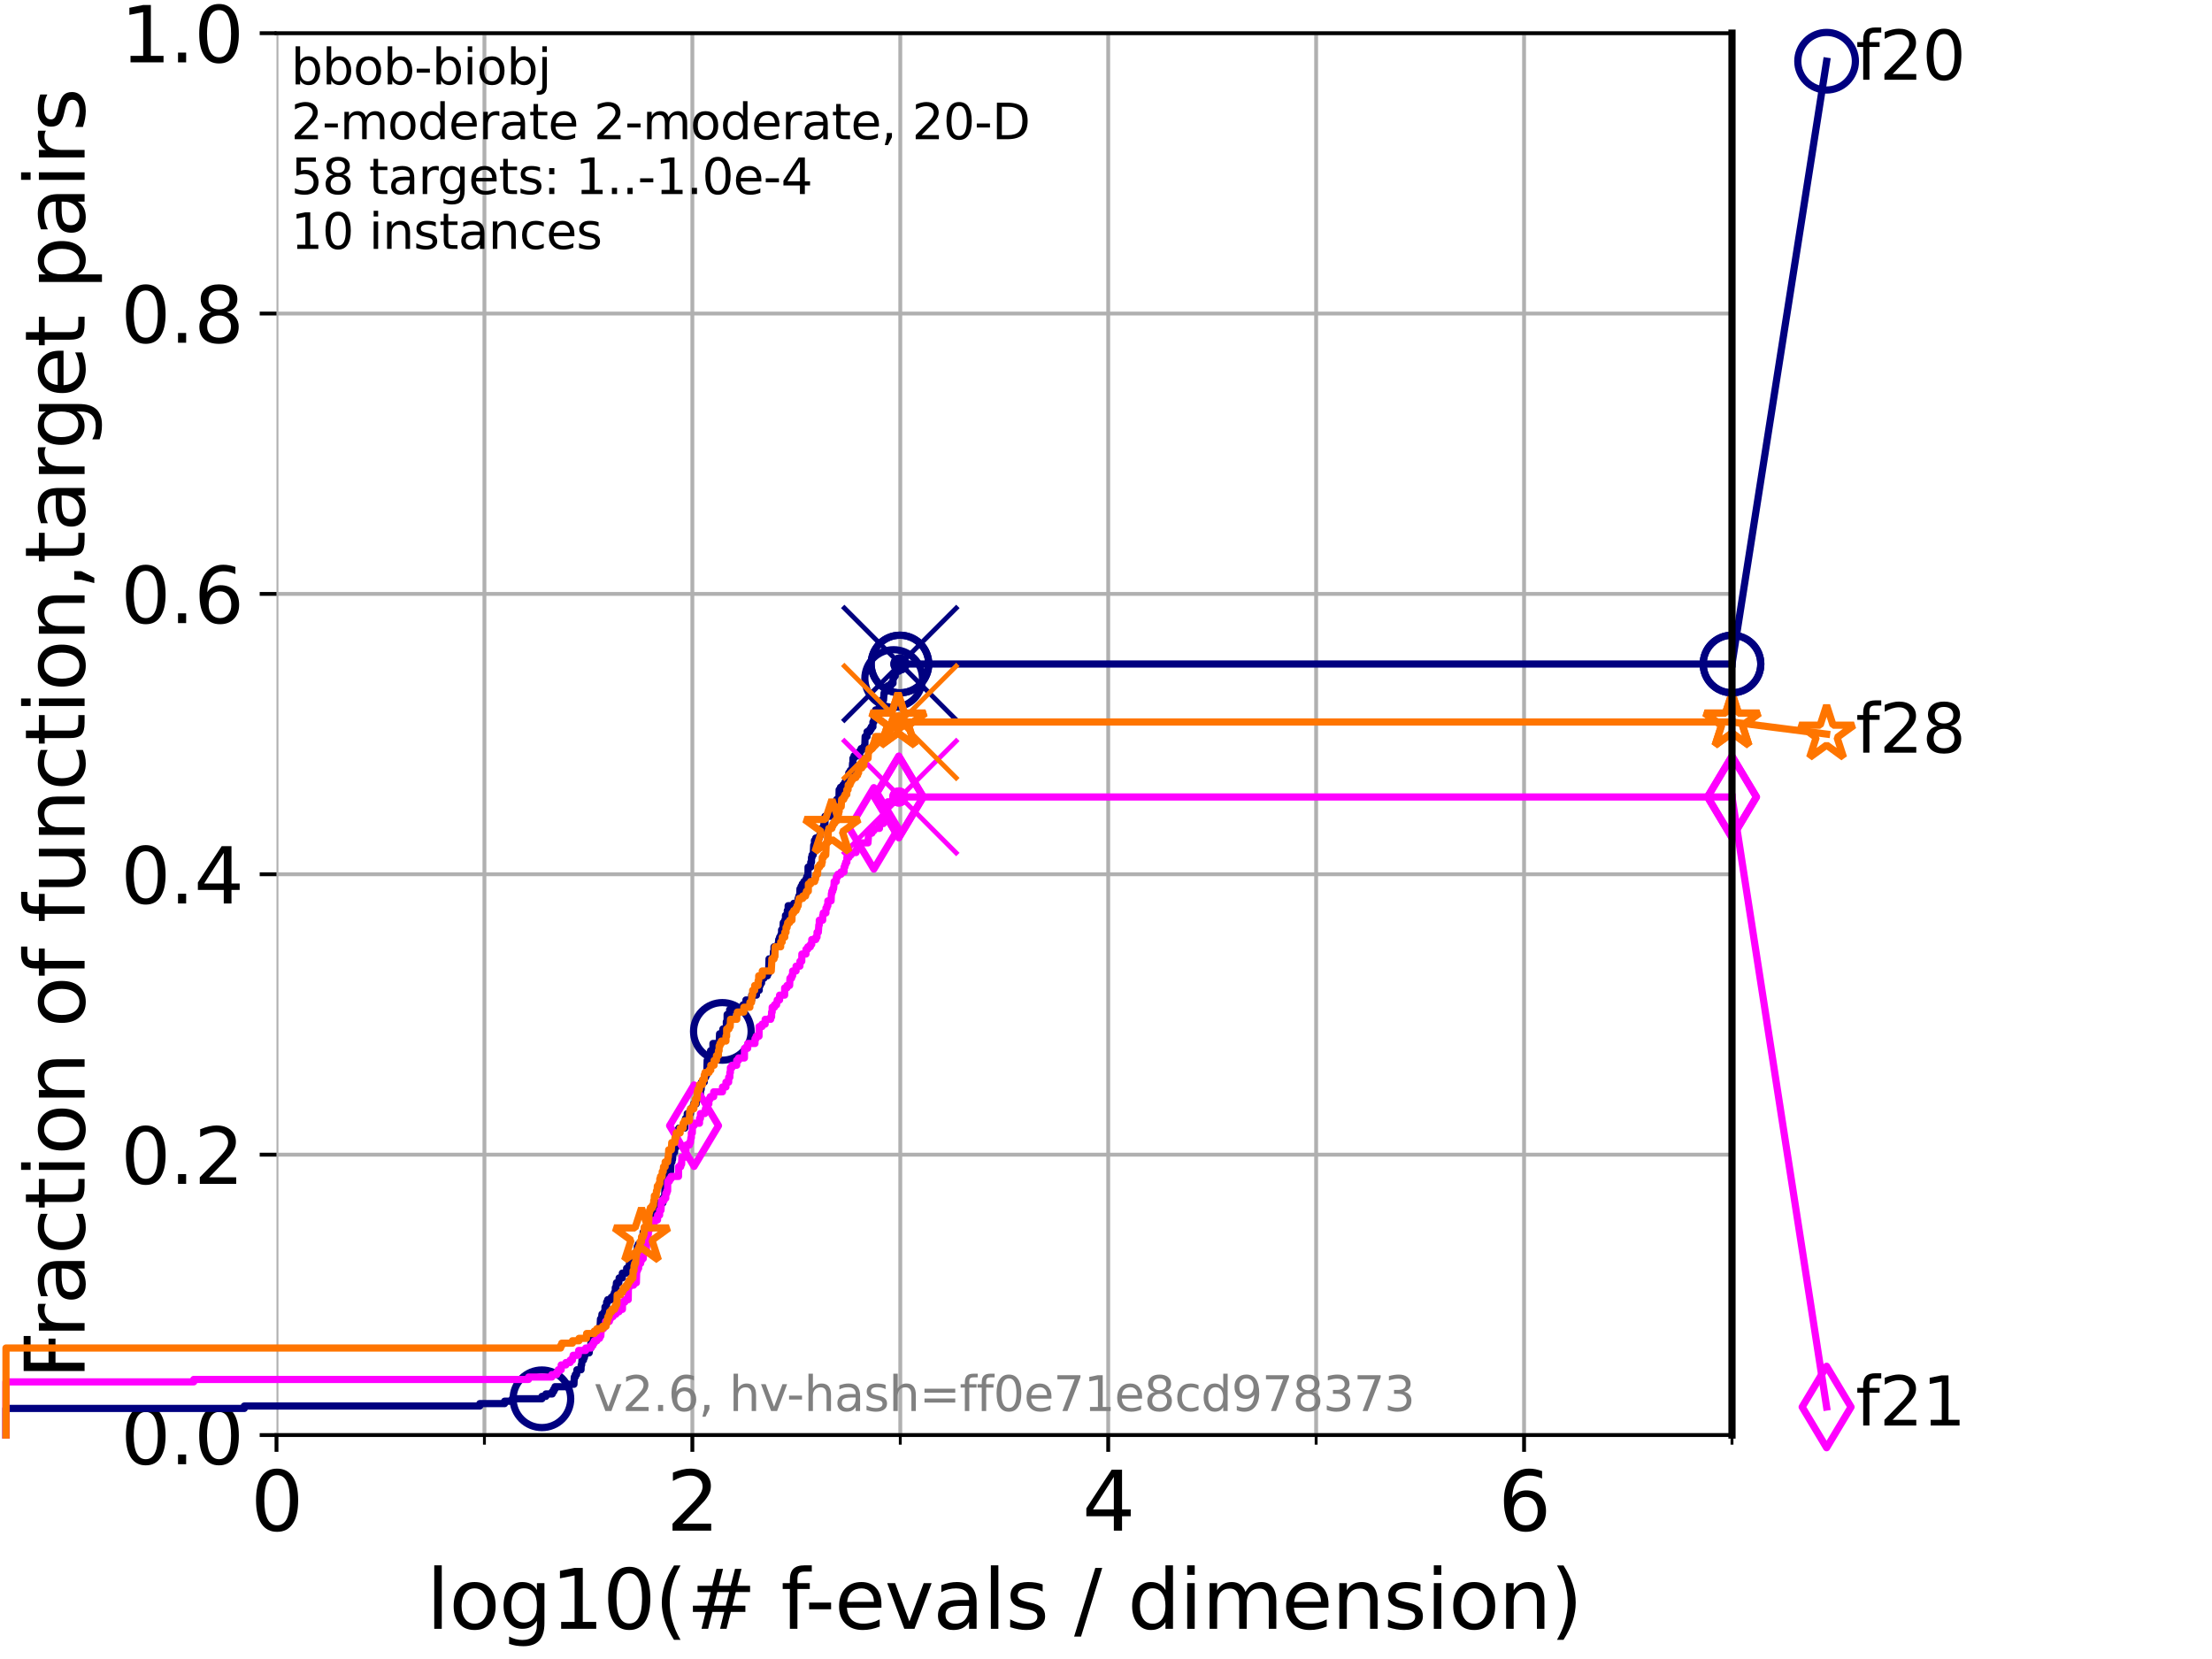 <?xml version="1.0" encoding="utf-8" standalone="no"?>
<!DOCTYPE svg PUBLIC "-//W3C//DTD SVG 1.1//EN"
  "http://www.w3.org/Graphics/SVG/1.1/DTD/svg11.dtd">
<svg xmlns:xlink="http://www.w3.org/1999/xlink" width="460.8pt" height="345.6pt" viewBox="0 0 460.8 345.6" xmlns="http://www.w3.org/2000/svg" version="1.1">
 <defs>
  <style type="text/css">*{stroke-linejoin: round; stroke-linecap: butt}</style>
 </defs>
 <g id="figure_1">
  <g id="patch_1">
   <path d="M 0 345.6 
L 460.8 345.6 
L 460.8 0 
L 0 0 
z
" style="fill: #ffffff"/>
  </g>
  <g id="axes_1">
   <g id="patch_2">
    <path d="M 57.6 298.944 
L 360.806 298.944 
L 360.806 6.912 
L 57.6 6.912 
z
" style="fill: #ffffff"/>
   </g>
   <g id="matplotlib.axis_1">
    <g id="xtick_1">
     <g id="line2d_1">
      <path d="M 57.6 298.944 
L 57.6 6.912 
" clip-path="url(#p97e28703db)" style="fill: none; stroke: #b0b0b0; stroke-width: 0.8; stroke-linecap: square"/>
     </g>
     <g id="line2d_2">
      <defs>
       <path id="m5432eda971" d="M 0 0 
L 0 3.5 
" style="stroke: #000000; stroke-width: 0.8"/>
      </defs>
      <g>
       <use xlink:href="#m5432eda971" x="57.6" y="298.944" style="stroke: #000000; stroke-width: 0.8"/>
      </g>
     </g>
     <g id="text_1">
      <!-- 0 -->
      <g transform="translate(52.192 318.861) scale(0.17 -0.17)">
       <defs>
        <path id="DejaVuSans-30" d="M 2034 4250 
Q 1547 4250 1301 3770 
Q 1056 3291 1056 2328 
Q 1056 1369 1301 889 
Q 1547 409 2034 409 
Q 2525 409 2770 889 
Q 3016 1369 3016 2328 
Q 3016 3291 2770 3770 
Q 2525 4250 2034 4250 
z
M 2034 4750 
Q 2819 4750 3233 4129 
Q 3647 3509 3647 2328 
Q 3647 1150 3233 529 
Q 2819 -91 2034 -91 
Q 1250 -91 836 529 
Q 422 1150 422 2328 
Q 422 3509 836 4129 
Q 1250 4750 2034 4750 
z
" transform="scale(0.016)"/>
       </defs>
       <use xlink:href="#DejaVuSans-30"/>
      </g>
     </g>
    </g>
    <g id="xtick_2">
     <g id="line2d_3">
      <path d="M 144.23 298.944 
L 144.23 6.912 
" clip-path="url(#p97e28703db)" style="fill: none; stroke: #b0b0b0; stroke-width: 0.8; stroke-linecap: square"/>
     </g>
     <g id="line2d_4">
      <g>
       <use xlink:href="#m5432eda971" x="144.23" y="298.944" style="stroke: #000000; stroke-width: 0.8"/>
      </g>
     </g>
     <g id="text_2">
      <!-- 2 -->
      <g transform="translate(138.822 318.861) scale(0.17 -0.17)">
       <defs>
        <path id="DejaVuSans-32" d="M 1228 531 
L 3431 531 
L 3431 0 
L 469 0 
L 469 531 
Q 828 903 1448 1529 
Q 2069 2156 2228 2338 
Q 2531 2678 2651 2914 
Q 2772 3150 2772 3378 
Q 2772 3750 2511 3984 
Q 2250 4219 1831 4219 
Q 1534 4219 1204 4116 
Q 875 4013 500 3803 
L 500 4441 
Q 881 4594 1212 4672 
Q 1544 4750 1819 4750 
Q 2544 4750 2975 4387 
Q 3406 4025 3406 3419 
Q 3406 3131 3298 2873 
Q 3191 2616 2906 2266 
Q 2828 2175 2409 1742 
Q 1991 1309 1228 531 
z
" transform="scale(0.016)"/>
       </defs>
       <use xlink:href="#DejaVuSans-32"/>
      </g>
     </g>
    </g>
    <g id="xtick_3">
     <g id="line2d_5">
      <path d="M 230.861 298.944 
L 230.861 6.912 
" clip-path="url(#p97e28703db)" style="fill: none; stroke: #b0b0b0; stroke-width: 0.8; stroke-linecap: square"/>
     </g>
     <g id="line2d_6">
      <g>
       <use xlink:href="#m5432eda971" x="230.861" y="298.944" style="stroke: #000000; stroke-width: 0.8"/>
      </g>
     </g>
     <g id="text_3">
      <!-- 4 -->
      <g transform="translate(225.453 318.861) scale(0.17 -0.17)">
       <defs>
        <path id="DejaVuSans-34" d="M 2419 4116 
L 825 1625 
L 2419 1625 
L 2419 4116 
z
M 2253 4666 
L 3047 4666 
L 3047 1625 
L 3713 1625 
L 3713 1100 
L 3047 1100 
L 3047 0 
L 2419 0 
L 2419 1100 
L 313 1100 
L 313 1709 
L 2253 4666 
z
" transform="scale(0.016)"/>
       </defs>
       <use xlink:href="#DejaVuSans-34"/>
      </g>
     </g>
    </g>
    <g id="xtick_4">
     <g id="line2d_7">
      <path d="M 317.491 298.944 
L 317.491 6.912 
" clip-path="url(#p97e28703db)" style="fill: none; stroke: #b0b0b0; stroke-width: 0.8; stroke-linecap: square"/>
     </g>
     <g id="line2d_8">
      <g>
       <use xlink:href="#m5432eda971" x="317.491" y="298.944" style="stroke: #000000; stroke-width: 0.8"/>
      </g>
     </g>
     <g id="text_4">
      <!-- 6 -->
      <g transform="translate(312.083 318.861) scale(0.17 -0.17)">
       <defs>
        <path id="DejaVuSans-36" d="M 2113 2584 
Q 1688 2584 1439 2293 
Q 1191 2003 1191 1497 
Q 1191 994 1439 701 
Q 1688 409 2113 409 
Q 2538 409 2786 701 
Q 3034 994 3034 1497 
Q 3034 2003 2786 2293 
Q 2538 2584 2113 2584 
z
M 3366 4563 
L 3366 3988 
Q 3128 4100 2886 4159 
Q 2644 4219 2406 4219 
Q 1781 4219 1451 3797 
Q 1122 3375 1075 2522 
Q 1259 2794 1537 2939 
Q 1816 3084 2150 3084 
Q 2853 3084 3261 2657 
Q 3669 2231 3669 1497 
Q 3669 778 3244 343 
Q 2819 -91 2113 -91 
Q 1303 -91 875 529 
Q 447 1150 447 2328 
Q 447 3434 972 4092 
Q 1497 4750 2381 4750 
Q 2619 4750 2861 4703 
Q 3103 4656 3366 4563 
z
" transform="scale(0.016)"/>
       </defs>
       <use xlink:href="#DejaVuSans-36"/>
      </g>
     </g>
    </g>
    <g id="xtick_5">
     <g id="line2d_9">
      <path d="M 100.915 298.944 
L 100.915 6.912 
" clip-path="url(#p97e28703db)" style="fill: none; stroke: #b0b0b0; stroke-width: 0.8; stroke-linecap: square"/>
     </g>
     <g id="line2d_10">
      <defs>
       <path id="m24a397bd7f" d="M 0 0 
L 0 2 
" style="stroke: #000000; stroke-width: 0.6"/>
      </defs>
      <g>
       <use xlink:href="#m24a397bd7f" x="100.915" y="298.944" style="stroke: #000000; stroke-width: 0.6"/>
      </g>
     </g>
    </g>
    <g id="xtick_6">
     <g id="line2d_11">
      <path d="M 187.546 298.944 
L 187.546 6.912 
" clip-path="url(#p97e28703db)" style="fill: none; stroke: #b0b0b0; stroke-width: 0.8; stroke-linecap: square"/>
     </g>
     <g id="line2d_12">
      <g>
       <use xlink:href="#m24a397bd7f" x="187.546" y="298.944" style="stroke: #000000; stroke-width: 0.6"/>
      </g>
     </g>
    </g>
    <g id="xtick_7">
     <g id="line2d_13">
      <path d="M 274.176 298.944 
L 274.176 6.912 
" clip-path="url(#p97e28703db)" style="fill: none; stroke: #b0b0b0; stroke-width: 0.8; stroke-linecap: square"/>
     </g>
     <g id="line2d_14">
      <g>
       <use xlink:href="#m24a397bd7f" x="274.176" y="298.944" style="stroke: #000000; stroke-width: 0.6"/>
      </g>
     </g>
    </g>
    <g id="xtick_8">
     <g id="line2d_15">
      <path d="M 360.806 298.944 
L 360.806 6.912 
" clip-path="url(#p97e28703db)" style="fill: none; stroke: #b0b0b0; stroke-width: 0.8; stroke-linecap: square"/>
     </g>
     <g id="line2d_16">
      <g>
       <use xlink:href="#m24a397bd7f" x="360.806" y="298.944" style="stroke: #000000; stroke-width: 0.6"/>
      </g>
     </g>
    </g>
    <g id="text_5">
     <!-- log10(# f-evals / dimension) -->
     <g transform="translate(88.823 339.314) scale(0.17 -0.17)">
      <defs>
       <path id="DejaVuSans-6c" d="M 603 4863 
L 1178 4863 
L 1178 0 
L 603 0 
L 603 4863 
z
" transform="scale(0.016)"/>
       <path id="DejaVuSans-6f" d="M 1959 3097 
Q 1497 3097 1228 2736 
Q 959 2375 959 1747 
Q 959 1119 1226 758 
Q 1494 397 1959 397 
Q 2419 397 2687 759 
Q 2956 1122 2956 1747 
Q 2956 2369 2687 2733 
Q 2419 3097 1959 3097 
z
M 1959 3584 
Q 2709 3584 3137 3096 
Q 3566 2609 3566 1747 
Q 3566 888 3137 398 
Q 2709 -91 1959 -91 
Q 1206 -91 779 398 
Q 353 888 353 1747 
Q 353 2609 779 3096 
Q 1206 3584 1959 3584 
z
" transform="scale(0.016)"/>
       <path id="DejaVuSans-67" d="M 2906 1791 
Q 2906 2416 2648 2759 
Q 2391 3103 1925 3103 
Q 1463 3103 1205 2759 
Q 947 2416 947 1791 
Q 947 1169 1205 825 
Q 1463 481 1925 481 
Q 2391 481 2648 825 
Q 2906 1169 2906 1791 
z
M 3481 434 
Q 3481 -459 3084 -895 
Q 2688 -1331 1869 -1331 
Q 1566 -1331 1297 -1286 
Q 1028 -1241 775 -1147 
L 775 -588 
Q 1028 -725 1275 -790 
Q 1522 -856 1778 -856 
Q 2344 -856 2625 -561 
Q 2906 -266 2906 331 
L 2906 616 
Q 2728 306 2450 153 
Q 2172 0 1784 0 
Q 1141 0 747 490 
Q 353 981 353 1791 
Q 353 2603 747 3093 
Q 1141 3584 1784 3584 
Q 2172 3584 2450 3431 
Q 2728 3278 2906 2969 
L 2906 3500 
L 3481 3500 
L 3481 434 
z
" transform="scale(0.016)"/>
       <path id="DejaVuSans-31" d="M 794 531 
L 1825 531 
L 1825 4091 
L 703 3866 
L 703 4441 
L 1819 4666 
L 2450 4666 
L 2450 531 
L 3481 531 
L 3481 0 
L 794 0 
L 794 531 
z
" transform="scale(0.016)"/>
       <path id="DejaVuSans-28" d="M 1984 4856 
Q 1566 4138 1362 3434 
Q 1159 2731 1159 2009 
Q 1159 1288 1364 580 
Q 1569 -128 1984 -844 
L 1484 -844 
Q 1016 -109 783 600 
Q 550 1309 550 2009 
Q 550 2706 781 3412 
Q 1013 4119 1484 4856 
L 1984 4856 
z
" transform="scale(0.016)"/>
       <path id="DejaVuSans-23" d="M 3272 2816 
L 2363 2816 
L 2100 1772 
L 3016 1772 
L 3272 2816 
z
M 2803 4594 
L 2478 3297 
L 3391 3297 
L 3719 4594 
L 4219 4594 
L 3897 3297 
L 4872 3297 
L 4872 2816 
L 3775 2816 
L 3519 1772 
L 4513 1772 
L 4513 1294 
L 3397 1294 
L 3072 0 
L 2572 0 
L 2894 1294 
L 1978 1294 
L 1656 0 
L 1153 0 
L 1478 1294 
L 494 1294 
L 494 1772 
L 1594 1772 
L 1856 2816 
L 850 2816 
L 850 3297 
L 1978 3297 
L 2297 4594 
L 2803 4594 
z
" transform="scale(0.016)"/>
       <path id="DejaVuSans-20" transform="scale(0.016)"/>
       <path id="DejaVuSans-66" d="M 2375 4863 
L 2375 4384 
L 1825 4384 
Q 1516 4384 1395 4259 
Q 1275 4134 1275 3809 
L 1275 3500 
L 2222 3500 
L 2222 3053 
L 1275 3053 
L 1275 0 
L 697 0 
L 697 3053 
L 147 3053 
L 147 3500 
L 697 3500 
L 697 3744 
Q 697 4328 969 4595 
Q 1241 4863 1831 4863 
L 2375 4863 
z
" transform="scale(0.016)"/>
       <path id="DejaVuSans-2d" d="M 313 2009 
L 1997 2009 
L 1997 1497 
L 313 1497 
L 313 2009 
z
" transform="scale(0.016)"/>
       <path id="DejaVuSans-65" d="M 3597 1894 
L 3597 1613 
L 953 1613 
Q 991 1019 1311 708 
Q 1631 397 2203 397 
Q 2534 397 2845 478 
Q 3156 559 3463 722 
L 3463 178 
Q 3153 47 2828 -22 
Q 2503 -91 2169 -91 
Q 1331 -91 842 396 
Q 353 884 353 1716 
Q 353 2575 817 3079 
Q 1281 3584 2069 3584 
Q 2775 3584 3186 3129 
Q 3597 2675 3597 1894 
z
M 3022 2063 
Q 3016 2534 2758 2815 
Q 2500 3097 2075 3097 
Q 1594 3097 1305 2825 
Q 1016 2553 972 2059 
L 3022 2063 
z
" transform="scale(0.016)"/>
       <path id="DejaVuSans-76" d="M 191 3500 
L 800 3500 
L 1894 563 
L 2988 3500 
L 3597 3500 
L 2284 0 
L 1503 0 
L 191 3500 
z
" transform="scale(0.016)"/>
       <path id="DejaVuSans-61" d="M 2194 1759 
Q 1497 1759 1228 1600 
Q 959 1441 959 1056 
Q 959 750 1161 570 
Q 1363 391 1709 391 
Q 2188 391 2477 730 
Q 2766 1069 2766 1631 
L 2766 1759 
L 2194 1759 
z
M 3341 1997 
L 3341 0 
L 2766 0 
L 2766 531 
Q 2569 213 2275 61 
Q 1981 -91 1556 -91 
Q 1019 -91 701 211 
Q 384 513 384 1019 
Q 384 1609 779 1909 
Q 1175 2209 1959 2209 
L 2766 2209 
L 2766 2266 
Q 2766 2663 2505 2880 
Q 2244 3097 1772 3097 
Q 1472 3097 1187 3025 
Q 903 2953 641 2809 
L 641 3341 
Q 956 3463 1253 3523 
Q 1550 3584 1831 3584 
Q 2591 3584 2966 3190 
Q 3341 2797 3341 1997 
z
" transform="scale(0.016)"/>
       <path id="DejaVuSans-73" d="M 2834 3397 
L 2834 2853 
Q 2591 2978 2328 3040 
Q 2066 3103 1784 3103 
Q 1356 3103 1142 2972 
Q 928 2841 928 2578 
Q 928 2378 1081 2264 
Q 1234 2150 1697 2047 
L 1894 2003 
Q 2506 1872 2764 1633 
Q 3022 1394 3022 966 
Q 3022 478 2636 193 
Q 2250 -91 1575 -91 
Q 1294 -91 989 -36 
Q 684 19 347 128 
L 347 722 
Q 666 556 975 473 
Q 1284 391 1588 391 
Q 1994 391 2212 530 
Q 2431 669 2431 922 
Q 2431 1156 2273 1281 
Q 2116 1406 1581 1522 
L 1381 1569 
Q 847 1681 609 1914 
Q 372 2147 372 2553 
Q 372 3047 722 3315 
Q 1072 3584 1716 3584 
Q 2034 3584 2315 3537 
Q 2597 3491 2834 3397 
z
" transform="scale(0.016)"/>
       <path id="DejaVuSans-2f" d="M 1625 4666 
L 2156 4666 
L 531 -594 
L 0 -594 
L 1625 4666 
z
" transform="scale(0.016)"/>
       <path id="DejaVuSans-64" d="M 2906 2969 
L 2906 4863 
L 3481 4863 
L 3481 0 
L 2906 0 
L 2906 525 
Q 2725 213 2448 61 
Q 2172 -91 1784 -91 
Q 1150 -91 751 415 
Q 353 922 353 1747 
Q 353 2572 751 3078 
Q 1150 3584 1784 3584 
Q 2172 3584 2448 3432 
Q 2725 3281 2906 2969 
z
M 947 1747 
Q 947 1113 1208 752 
Q 1469 391 1925 391 
Q 2381 391 2643 752 
Q 2906 1113 2906 1747 
Q 2906 2381 2643 2742 
Q 2381 3103 1925 3103 
Q 1469 3103 1208 2742 
Q 947 2381 947 1747 
z
" transform="scale(0.016)"/>
       <path id="DejaVuSans-69" d="M 603 3500 
L 1178 3500 
L 1178 0 
L 603 0 
L 603 3500 
z
M 603 4863 
L 1178 4863 
L 1178 4134 
L 603 4134 
L 603 4863 
z
" transform="scale(0.016)"/>
       <path id="DejaVuSans-6d" d="M 3328 2828 
Q 3544 3216 3844 3400 
Q 4144 3584 4550 3584 
Q 5097 3584 5394 3201 
Q 5691 2819 5691 2113 
L 5691 0 
L 5113 0 
L 5113 2094 
Q 5113 2597 4934 2840 
Q 4756 3084 4391 3084 
Q 3944 3084 3684 2787 
Q 3425 2491 3425 1978 
L 3425 0 
L 2847 0 
L 2847 2094 
Q 2847 2600 2669 2842 
Q 2491 3084 2119 3084 
Q 1678 3084 1418 2786 
Q 1159 2488 1159 1978 
L 1159 0 
L 581 0 
L 581 3500 
L 1159 3500 
L 1159 2956 
Q 1356 3278 1631 3431 
Q 1906 3584 2284 3584 
Q 2666 3584 2933 3390 
Q 3200 3197 3328 2828 
z
" transform="scale(0.016)"/>
       <path id="DejaVuSans-6e" d="M 3513 2113 
L 3513 0 
L 2938 0 
L 2938 2094 
Q 2938 2591 2744 2837 
Q 2550 3084 2163 3084 
Q 1697 3084 1428 2787 
Q 1159 2491 1159 1978 
L 1159 0 
L 581 0 
L 581 3500 
L 1159 3500 
L 1159 2956 
Q 1366 3272 1645 3428 
Q 1925 3584 2291 3584 
Q 2894 3584 3203 3211 
Q 3513 2838 3513 2113 
z
" transform="scale(0.016)"/>
       <path id="DejaVuSans-29" d="M 513 4856 
L 1013 4856 
Q 1481 4119 1714 3412 
Q 1947 2706 1947 2009 
Q 1947 1309 1714 600 
Q 1481 -109 1013 -844 
L 513 -844 
Q 928 -128 1133 580 
Q 1338 1288 1338 2009 
Q 1338 2731 1133 3434 
Q 928 4138 513 4856 
z
" transform="scale(0.016)"/>
      </defs>
      <use xlink:href="#DejaVuSans-6c"/>
      <use xlink:href="#DejaVuSans-6f" x="27.783"/>
      <use xlink:href="#DejaVuSans-67" x="88.965"/>
      <use xlink:href="#DejaVuSans-31" x="152.441"/>
      <use xlink:href="#DejaVuSans-30" x="216.064"/>
      <use xlink:href="#DejaVuSans-28" x="279.688"/>
      <use xlink:href="#DejaVuSans-23" x="318.701"/>
      <use xlink:href="#DejaVuSans-20" x="402.49"/>
      <use xlink:href="#DejaVuSans-66" x="434.277"/>
      <use xlink:href="#DejaVuSans-2d" x="463.982"/>
      <use xlink:href="#DejaVuSans-65" x="500.066"/>
      <use xlink:href="#DejaVuSans-76" x="561.59"/>
      <use xlink:href="#DejaVuSans-61" x="620.77"/>
      <use xlink:href="#DejaVuSans-6c" x="682.049"/>
      <use xlink:href="#DejaVuSans-73" x="709.832"/>
      <use xlink:href="#DejaVuSans-20" x="761.932"/>
      <use xlink:href="#DejaVuSans-2f" x="793.719"/>
      <use xlink:href="#DejaVuSans-20" x="827.41"/>
      <use xlink:href="#DejaVuSans-64" x="859.197"/>
      <use xlink:href="#DejaVuSans-69" x="922.674"/>
      <use xlink:href="#DejaVuSans-6d" x="950.457"/>
      <use xlink:href="#DejaVuSans-65" x="1047.869"/>
      <use xlink:href="#DejaVuSans-6e" x="1109.393"/>
      <use xlink:href="#DejaVuSans-73" x="1172.771"/>
      <use xlink:href="#DejaVuSans-69" x="1224.871"/>
      <use xlink:href="#DejaVuSans-6f" x="1252.654"/>
      <use xlink:href="#DejaVuSans-6e" x="1313.836"/>
      <use xlink:href="#DejaVuSans-29" x="1377.215"/>
     </g>
    </g>
   </g>
   <g id="matplotlib.axis_2">
    <g id="ytick_1">
     <g id="line2d_17">
      <path d="M 57.6 298.944 
L 360.806 298.944 
" clip-path="url(#p97e28703db)" style="fill: none; stroke: #b0b0b0; stroke-width: 0.8; stroke-linecap: square"/>
     </g>
     <g id="line2d_18">
      <defs>
       <path id="m99ed1a4963" d="M 0 0 
L -3.5 0 
" style="stroke: #000000; stroke-width: 0.8"/>
      </defs>
      <g>
       <use xlink:href="#m99ed1a4963" x="57.6" y="298.944" style="stroke: #000000; stroke-width: 0.8"/>
      </g>
     </g>
     <g id="text_6">
      <!-- 0.0 -->
      <g transform="translate(25.155 305.023) scale(0.16 -0.16)">
       <defs>
        <path id="DejaVuSans-2e" d="M 684 794 
L 1344 794 
L 1344 0 
L 684 0 
L 684 794 
z
" transform="scale(0.016)"/>
       </defs>
       <use xlink:href="#DejaVuSans-30"/>
       <use xlink:href="#DejaVuSans-2e" x="63.623"/>
       <use xlink:href="#DejaVuSans-30" x="95.41"/>
      </g>
     </g>
    </g>
    <g id="ytick_2">
     <g id="line2d_19">
      <path d="M 57.6 240.538 
L 360.806 240.538 
" clip-path="url(#p97e28703db)" style="fill: none; stroke: #b0b0b0; stroke-width: 0.8; stroke-linecap: square"/>
     </g>
     <g id="line2d_20">
      <g>
       <use xlink:href="#m99ed1a4963" x="57.6" y="240.538" style="stroke: #000000; stroke-width: 0.8"/>
      </g>
     </g>
     <g id="text_7">
      <!-- 0.2 -->
      <g transform="translate(25.155 246.616) scale(0.16 -0.16)">
       <use xlink:href="#DejaVuSans-30"/>
       <use xlink:href="#DejaVuSans-2e" x="63.623"/>
       <use xlink:href="#DejaVuSans-32" x="95.41"/>
      </g>
     </g>
    </g>
    <g id="ytick_3">
     <g id="line2d_21">
      <path d="M 57.6 182.131 
L 360.806 182.131 
" clip-path="url(#p97e28703db)" style="fill: none; stroke: #b0b0b0; stroke-width: 0.8; stroke-linecap: square"/>
     </g>
     <g id="line2d_22">
      <g>
       <use xlink:href="#m99ed1a4963" x="57.6" y="182.131" style="stroke: #000000; stroke-width: 0.8"/>
      </g>
     </g>
     <g id="text_8">
      <!-- 0.4 -->
      <g transform="translate(25.155 188.21) scale(0.16 -0.16)">
       <use xlink:href="#DejaVuSans-30"/>
       <use xlink:href="#DejaVuSans-2e" x="63.623"/>
       <use xlink:href="#DejaVuSans-34" x="95.41"/>
      </g>
     </g>
    </g>
    <g id="ytick_4">
     <g id="line2d_23">
      <path d="M 57.6 123.725 
L 360.806 123.725 
" clip-path="url(#p97e28703db)" style="fill: none; stroke: #b0b0b0; stroke-width: 0.8; stroke-linecap: square"/>
     </g>
     <g id="line2d_24">
      <g>
       <use xlink:href="#m99ed1a4963" x="57.6" y="123.725" style="stroke: #000000; stroke-width: 0.8"/>
      </g>
     </g>
     <g id="text_9">
      <!-- 0.6 -->
      <g transform="translate(25.155 129.804) scale(0.16 -0.16)">
       <use xlink:href="#DejaVuSans-30"/>
       <use xlink:href="#DejaVuSans-2e" x="63.623"/>
       <use xlink:href="#DejaVuSans-36" x="95.41"/>
      </g>
     </g>
    </g>
    <g id="ytick_5">
     <g id="line2d_25">
      <path d="M 57.6 65.318 
L 360.806 65.318 
" clip-path="url(#p97e28703db)" style="fill: none; stroke: #b0b0b0; stroke-width: 0.8; stroke-linecap: square"/>
     </g>
     <g id="line2d_26">
      <g>
       <use xlink:href="#m99ed1a4963" x="57.6" y="65.318" style="stroke: #000000; stroke-width: 0.8"/>
      </g>
     </g>
     <g id="text_10">
      <!-- 0.8 -->
      <g transform="translate(25.155 71.397) scale(0.16 -0.16)">
       <defs>
        <path id="DejaVuSans-38" d="M 2034 2216 
Q 1584 2216 1326 1975 
Q 1069 1734 1069 1313 
Q 1069 891 1326 650 
Q 1584 409 2034 409 
Q 2484 409 2743 651 
Q 3003 894 3003 1313 
Q 3003 1734 2745 1975 
Q 2488 2216 2034 2216 
z
M 1403 2484 
Q 997 2584 770 2862 
Q 544 3141 544 3541 
Q 544 4100 942 4425 
Q 1341 4750 2034 4750 
Q 2731 4750 3128 4425 
Q 3525 4100 3525 3541 
Q 3525 3141 3298 2862 
Q 3072 2584 2669 2484 
Q 3125 2378 3379 2068 
Q 3634 1759 3634 1313 
Q 3634 634 3220 271 
Q 2806 -91 2034 -91 
Q 1263 -91 848 271 
Q 434 634 434 1313 
Q 434 1759 690 2068 
Q 947 2378 1403 2484 
z
M 1172 3481 
Q 1172 3119 1398 2916 
Q 1625 2713 2034 2713 
Q 2441 2713 2670 2916 
Q 2900 3119 2900 3481 
Q 2900 3844 2670 4047 
Q 2441 4250 2034 4250 
Q 1625 4250 1398 4047 
Q 1172 3844 1172 3481 
z
" transform="scale(0.016)"/>
       </defs>
       <use xlink:href="#DejaVuSans-30"/>
       <use xlink:href="#DejaVuSans-2e" x="63.623"/>
       <use xlink:href="#DejaVuSans-38" x="95.41"/>
      </g>
     </g>
    </g>
    <g id="ytick_6">
     <g id="line2d_27">
      <path d="M 57.6 6.912 
L 360.806 6.912 
" clip-path="url(#p97e28703db)" style="fill: none; stroke: #b0b0b0; stroke-width: 0.8; stroke-linecap: square"/>
     </g>
     <g id="line2d_28">
      <g>
       <use xlink:href="#m99ed1a4963" x="57.6" y="6.912" style="stroke: #000000; stroke-width: 0.8"/>
      </g>
     </g>
     <g id="text_11">
      <!-- 1.0 -->
      <g transform="translate(25.155 12.991) scale(0.16 -0.16)">
       <use xlink:href="#DejaVuSans-31"/>
       <use xlink:href="#DejaVuSans-2e" x="63.623"/>
       <use xlink:href="#DejaVuSans-30" x="95.41"/>
      </g>
     </g>
    </g>
    <g id="text_12">
     <!-- Fraction of function,target pairs -->
     <g transform="translate(17.62 287.313) rotate(-90) scale(0.17 -0.17)">
      <defs>
       <path id="DejaVuSans-46" d="M 628 4666 
L 3309 4666 
L 3309 4134 
L 1259 4134 
L 1259 2759 
L 3109 2759 
L 3109 2228 
L 1259 2228 
L 1259 0 
L 628 0 
L 628 4666 
z
" transform="scale(0.016)"/>
       <path id="DejaVuSans-72" d="M 2631 2963 
Q 2534 3019 2420 3045 
Q 2306 3072 2169 3072 
Q 1681 3072 1420 2755 
Q 1159 2438 1159 1844 
L 1159 0 
L 581 0 
L 581 3500 
L 1159 3500 
L 1159 2956 
Q 1341 3275 1631 3429 
Q 1922 3584 2338 3584 
Q 2397 3584 2469 3576 
Q 2541 3569 2628 3553 
L 2631 2963 
z
" transform="scale(0.016)"/>
       <path id="DejaVuSans-63" d="M 3122 3366 
L 3122 2828 
Q 2878 2963 2633 3030 
Q 2388 3097 2138 3097 
Q 1578 3097 1268 2742 
Q 959 2388 959 1747 
Q 959 1106 1268 751 
Q 1578 397 2138 397 
Q 2388 397 2633 464 
Q 2878 531 3122 666 
L 3122 134 
Q 2881 22 2623 -34 
Q 2366 -91 2075 -91 
Q 1284 -91 818 406 
Q 353 903 353 1747 
Q 353 2603 823 3093 
Q 1294 3584 2113 3584 
Q 2378 3584 2631 3529 
Q 2884 3475 3122 3366 
z
" transform="scale(0.016)"/>
       <path id="DejaVuSans-74" d="M 1172 4494 
L 1172 3500 
L 2356 3500 
L 2356 3053 
L 1172 3053 
L 1172 1153 
Q 1172 725 1289 603 
Q 1406 481 1766 481 
L 2356 481 
L 2356 0 
L 1766 0 
Q 1100 0 847 248 
Q 594 497 594 1153 
L 594 3053 
L 172 3053 
L 172 3500 
L 594 3500 
L 594 4494 
L 1172 4494 
z
" transform="scale(0.016)"/>
       <path id="DejaVuSans-75" d="M 544 1381 
L 544 3500 
L 1119 3500 
L 1119 1403 
Q 1119 906 1312 657 
Q 1506 409 1894 409 
Q 2359 409 2629 706 
Q 2900 1003 2900 1516 
L 2900 3500 
L 3475 3500 
L 3475 0 
L 2900 0 
L 2900 538 
Q 2691 219 2414 64 
Q 2138 -91 1772 -91 
Q 1169 -91 856 284 
Q 544 659 544 1381 
z
M 1991 3584 
L 1991 3584 
z
" transform="scale(0.016)"/>
       <path id="DejaVuSans-2c" d="M 750 794 
L 1409 794 
L 1409 256 
L 897 -744 
L 494 -744 
L 750 256 
L 750 794 
z
" transform="scale(0.016)"/>
       <path id="DejaVuSans-70" d="M 1159 525 
L 1159 -1331 
L 581 -1331 
L 581 3500 
L 1159 3500 
L 1159 2969 
Q 1341 3281 1617 3432 
Q 1894 3584 2278 3584 
Q 2916 3584 3314 3078 
Q 3713 2572 3713 1747 
Q 3713 922 3314 415 
Q 2916 -91 2278 -91 
Q 1894 -91 1617 61 
Q 1341 213 1159 525 
z
M 3116 1747 
Q 3116 2381 2855 2742 
Q 2594 3103 2138 3103 
Q 1681 3103 1420 2742 
Q 1159 2381 1159 1747 
Q 1159 1113 1420 752 
Q 1681 391 2138 391 
Q 2594 391 2855 752 
Q 3116 1113 3116 1747 
z
" transform="scale(0.016)"/>
      </defs>
      <use xlink:href="#DejaVuSans-46"/>
      <use xlink:href="#DejaVuSans-72" x="50.27"/>
      <use xlink:href="#DejaVuSans-61" x="91.383"/>
      <use xlink:href="#DejaVuSans-63" x="152.662"/>
      <use xlink:href="#DejaVuSans-74" x="207.643"/>
      <use xlink:href="#DejaVuSans-69" x="246.852"/>
      <use xlink:href="#DejaVuSans-6f" x="274.635"/>
      <use xlink:href="#DejaVuSans-6e" x="335.816"/>
      <use xlink:href="#DejaVuSans-20" x="399.195"/>
      <use xlink:href="#DejaVuSans-6f" x="430.982"/>
      <use xlink:href="#DejaVuSans-66" x="492.164"/>
      <use xlink:href="#DejaVuSans-20" x="527.369"/>
      <use xlink:href="#DejaVuSans-66" x="559.156"/>
      <use xlink:href="#DejaVuSans-75" x="594.361"/>
      <use xlink:href="#DejaVuSans-6e" x="657.74"/>
      <use xlink:href="#DejaVuSans-63" x="721.119"/>
      <use xlink:href="#DejaVuSans-74" x="776.1"/>
      <use xlink:href="#DejaVuSans-69" x="815.309"/>
      <use xlink:href="#DejaVuSans-6f" x="843.092"/>
      <use xlink:href="#DejaVuSans-6e" x="904.273"/>
      <use xlink:href="#DejaVuSans-2c" x="967.652"/>
      <use xlink:href="#DejaVuSans-74" x="999.439"/>
      <use xlink:href="#DejaVuSans-61" x="1038.648"/>
      <use xlink:href="#DejaVuSans-72" x="1099.928"/>
      <use xlink:href="#DejaVuSans-67" x="1139.291"/>
      <use xlink:href="#DejaVuSans-65" x="1202.768"/>
      <use xlink:href="#DejaVuSans-74" x="1264.291"/>
      <use xlink:href="#DejaVuSans-20" x="1303.5"/>
      <use xlink:href="#DejaVuSans-70" x="1335.287"/>
      <use xlink:href="#DejaVuSans-61" x="1398.764"/>
      <use xlink:href="#DejaVuSans-69" x="1460.043"/>
      <use xlink:href="#DejaVuSans-72" x="1487.826"/>
      <use xlink:href="#DejaVuSans-73" x="1528.939"/>
     </g>
    </g>
   </g>
   <g id="line2d_29">
    <defs>
     <path id="m7bd2beeddd" d="M 0 1.5 
C 0.398 1.5 0.779 1.342 1.061 1.061 
C 1.342 0.779 1.5 0.398 1.5 0 
C 1.5 -0.398 1.342 -0.779 1.061 -1.061 
C 0.779 -1.342 0.398 -1.5 0 -1.5 
C -0.398 -1.5 -0.779 -1.342 -1.061 -1.061 
C -1.342 -0.779 -1.5 -0.398 -1.5 0 
C -1.5 0.398 -1.342 0.779 -1.061 1.061 
C -0.779 1.342 -0.398 1.5 0 1.5 
z
" style="stroke: #000080"/>
    </defs>
    <g>
     <use xlink:href="#m7bd2beeddd" x="187.473" y="138.326" style="fill: #000080; stroke: #000080"/>
     <use xlink:href="#m7bd2beeddd" x="187.473" y="138.326" style="fill: #000080; stroke: #000080"/>
    </g>
   </g>
   <g id="line2d_30">
    <path d="M 1.246 298.944 
L 1.246 293.405 
L 50.89 293.405 
L 50.89 292.902 
L 99.95 292.902 
L 99.95 292.398 
L 105.113 292.398 
L 105.113 291.895 
L 106.699 291.895 
L 106.699 291.391 
L 112.89 291.391 
L 112.89 290.888 
L 113.718 290.888 
L 113.718 290.384 
L 115.051 290.384 
L 115.051 289.881 
L 115.359 289.881 
L 115.359 289.377 
L 115.619 289.377 
L 115.619 288.874 
L 118.525 288.874 
L 118.525 288.37 
L 119.565 288.37 
L 119.635 286.86 
L 119.842 286.86 
L 119.842 286.356 
L 120.115 286.356 
L 120.183 285.349 
L 121.041 285.349 
L 121.073 284.342 
L 121.17 284.342 
L 121.234 283.335 
L 121.55 283.335 
L 121.55 282.832 
L 121.738 282.832 
L 121.738 282.328 
L 121.893 282.328 
L 121.893 281.825 
L 122.737 281.825 
L 122.825 280.818 
L 123.088 280.818 
L 123.088 279.811 
L 123.403 279.811 
L 123.432 278.804 
L 123.658 278.804 
L 123.742 277.797 
L 124.211 277.797 
L 124.211 277.293 
L 124.88 277.293 
L 124.933 276.286 
L 125.012 276.286 
L 125.09 274.776 
L 125.297 274.776 
L 125.399 273.769 
L 125.855 273.769 
L 125.855 273.265 
L 126.029 273.265 
L 126.029 272.258 
L 126.348 272.258 
L 126.372 271.251 
L 126.589 271.251 
L 126.589 270.748 
L 127.343 270.748 
L 127.343 270.244 
L 127.799 270.244 
L 127.799 269.741 
L 128.001 269.741 
L 128.001 269.237 
L 128.178 269.237 
L 128.178 268.23 
L 128.332 268.23 
L 128.42 267.223 
L 128.914 267.223 
L 128.978 266.216 
L 129.643 266.216 
L 129.643 265.209 
L 130.521 265.209 
L 130.541 264.202 
L 131.002 264.202 
L 131.002 263.699 
L 131.135 263.699 
L 131.135 262.692 
L 131.378 262.692 
L 131.378 262.188 
L 131.49 262.188 
L 131.49 261.685 
L 132.517 261.685 
L 132.604 260.678 
L 132.761 260.678 
L 132.761 259.671 
L 132.984 259.671 
L 132.984 259.167 
L 133.804 259.167 
L 133.804 258.16 
L 133.918 258.16 
L 133.983 256.65 
L 134.448 256.65 
L 134.448 256.146 
L 134.652 256.146 
L 134.652 255.643 
L 135.024 255.643 
L 135.024 255.139 
L 135.298 255.139 
L 135.298 254.636 
L 135.449 254.636 
L 135.449 254.132 
L 135.628 254.132 
L 135.628 253.629 
L 136.011 253.629 
L 136.011 253.125 
L 136.471 253.125 
L 136.57 252.118 
L 136.598 252.118 
L 136.598 251.111 
L 136.795 251.111 
L 136.795 250.608 
L 138.077 250.608 
L 138.077 249.601 
L 138.439 249.601 
L 138.541 247.083 
L 138.806 247.083 
L 138.806 246.076 
L 139.031 246.076 
L 139.031 245.069 
L 139.179 245.069 
L 139.179 244.062 
L 139.701 244.062 
L 139.784 242.048 
L 139.986 242.048 
L 139.986 241.545 
L 140.103 241.545 
L 140.197 240.034 
L 140.52 240.034 
L 140.554 239.027 
L 140.816 239.027 
L 140.816 237.517 
L 141.006 237.517 
L 141.04 235.503 
L 141.415 235.503 
L 141.415 234.999 
L 142.652 234.999 
L 142.662 233.489 
L 142.804 233.489 
L 142.804 232.985 
L 143.136 232.985 
L 143.166 231.978 
L 143.841 231.978 
L 143.889 230.971 
L 144.352 230.971 
L 144.352 230.468 
L 144.483 230.468 
L 144.483 229.964 
L 145.031 229.964 
L 145.031 228.957 
L 145.521 228.957 
L 145.521 228.454 
L 145.86 228.454 
L 145.955 226.943 
L 146.066 226.943 
L 146.134 225.432 
L 146.712 225.432 
L 146.712 224.425 
L 146.998 224.425 
L 146.998 223.922 
L 147.24 223.922 
L 147.312 220.901 
L 147.597 220.901 
L 147.597 219.894 
L 148.025 219.894 
L 148.025 218.887 
L 148.518 218.887 
L 148.518 217.376 
L 149.813 217.376 
L 149.897 215.362 
L 150.479 215.362 
L 150.587 214.355 
L 151.311 214.355 
L 151.311 212.845 
L 151.465 212.845 
L 151.478 211.334 
L 151.995 211.334 
L 151.995 210.327 
L 154.666 210.327 
L 154.666 209.824 
L 154.801 209.824 
L 154.801 209.32 
L 155.392 209.32 
L 155.392 208.313 
L 156.59 208.313 
L 156.59 207.306 
L 157.582 207.306 
L 157.582 206.299 
L 158.161 206.299 
L 158.161 205.292 
L 158.379 205.292 
L 158.379 204.789 
L 158.648 204.789 
L 158.648 203.782 
L 159.156 203.782 
L 159.156 203.278 
L 159.874 203.278 
L 159.874 202.775 
L 160.11 202.775 
L 160.203 199.754 
L 161.076 199.754 
L 161.114 198.243 
L 161.236 198.243 
L 161.236 197.236 
L 162.02 197.236 
L 162.02 196.733 
L 162.14 196.733 
L 162.22 195.726 
L 162.41 195.726 
L 162.41 195.222 
L 162.662 195.222 
L 162.662 194.719 
L 162.817 194.719 
L 162.817 193.712 
L 163.075 193.712 
L 163.168 192.201 
L 163.471 192.201 
L 163.471 191.698 
L 163.629 191.698 
L 163.629 190.691 
L 164.008 190.691 
L 164.008 189.684 
L 164.188 189.684 
L 164.188 188.677 
L 165.365 188.677 
L 165.365 188.173 
L 166.255 188.173 
L 166.255 187.166 
L 166.406 187.166 
L 166.406 186.663 
L 166.587 186.663 
L 166.65 185.152 
L 166.88 185.152 
L 166.88 184.649 
L 167.129 184.649 
L 167.129 184.145 
L 167.472 184.145 
L 167.472 183.642 
L 167.88 183.642 
L 167.88 183.138 
L 168.061 183.138 
L 168.061 182.635 
L 168.311 182.635 
L 168.335 180.621 
L 168.893 180.621 
L 168.893 179.614 
L 169.047 179.614 
L 169.047 178.607 
L 169.167 178.607 
L 169.167 178.103 
L 169.408 178.103 
L 169.509 176.089 
L 169.668 176.089 
L 169.668 175.082 
L 169.929 175.082 
L 169.929 174.579 
L 170.688 174.579 
L 170.688 174.075 
L 170.883 174.075 
L 170.897 173.068 
L 171.144 173.068 
L 171.144 172.565 
L 171.553 172.565 
L 171.643 171.558 
L 171.854 171.558 
L 171.865 170.047 
L 173.139 170.047 
L 173.139 169.544 
L 173.897 169.544 
L 173.897 168.537 
L 174.165 168.537 
L 174.165 168.033 
L 174.302 168.033 
L 174.315 166.523 
L 174.766 166.523 
L 174.811 164.509 
L 175.09 164.509 
L 175.09 164.005 
L 175.617 164.005 
L 175.617 163.502 
L 175.965 163.502 
L 175.965 162.998 
L 176.234 162.998 
L 176.234 162.495 
L 176.715 162.495 
L 176.824 160.984 
L 177.145 160.984 
L 177.145 160.481 
L 177.514 160.481 
L 177.609 158.97 
L 177.677 158.97 
L 177.677 157.963 
L 177.908 157.963 
L 177.908 157.46 
L 179.093 157.46 
L 179.093 156.453 
L 179.382 156.453 
L 179.382 155.949 
L 179.991 155.949 
L 179.991 155.446 
L 180.156 155.446 
L 180.224 153.432 
L 180.625 153.432 
L 180.625 152.424 
L 181.197 152.424 
L 181.197 151.921 
L 181.496 151.921 
L 181.496 151.417 
L 181.843 151.417 
L 181.843 150.41 
L 182.048 150.41 
L 182.15 148.396 
L 182.397 148.396 
L 182.397 147.893 
L 183.099 147.893 
L 183.099 147.389 
L 183.415 147.389 
L 183.415 146.886 
L 183.597 146.886 
L 183.609 145.879 
L 184.052 145.879 
L 184.157 144.368 
L 184.309 144.368 
L 184.309 143.361 
L 184.936 143.361 
L 184.936 142.858 
L 185.6 142.858 
L 185.6 142.354 
L 186.03 142.354 
L 186.03 141.347 
L 186.165 141.347 
L 186.165 140.844 
L 186.499 140.844 
L 186.532 139.837 
L 187.258 139.837 
L 187.258 139.333 
L 187.473 139.333 
L 187.473 138.326 
L 360.806 138.326 
L 360.806 138.326 
" style="fill: none; stroke: #000080; stroke-width: 1.5; stroke-linecap: square"/>
   </g>
   <g id="line2d_31">
    <defs>
     <path id="m9bd83a6f1d" d="M 0 6 
C 1.591 6 3.117 5.368 4.243 4.243 
C 5.368 3.117 6 1.591 6 0 
C 6 -1.591 5.368 -3.117 4.243 -4.243 
C 3.117 -5.368 1.591 -6 0 -6 
C -1.591 -6 -3.117 -5.368 -4.243 -4.243 
C -5.368 -3.117 -6 -1.591 -6 0 
C -6 1.591 -5.368 3.117 -4.243 4.243 
C -3.117 5.368 -1.591 6 0 6 
z
" style="stroke: #000080; stroke-width: 1.5"/>
    </defs>
    <g>
     <use xlink:href="#m9bd83a6f1d" x="112.89" y="291.391" style="fill-opacity: 0; stroke: #000080; stroke-width: 1.5"/>
     <use xlink:href="#m9bd83a6f1d" x="150.479" y="214.859" style="fill-opacity: 0; stroke: #000080; stroke-width: 1.5"/>
     <use xlink:href="#m9bd83a6f1d" x="186.165" y="141.347" style="fill-opacity: 0; stroke: #000080; stroke-width: 1.5"/>
     <use xlink:href="#m9bd83a6f1d" x="187.473" y="138.326" style="fill-opacity: 0; stroke: #000080; stroke-width: 1.5"/>
     <use xlink:href="#m9bd83a6f1d" x="187.473" y="138.326" style="fill-opacity: 0; stroke: #000080; stroke-width: 1.5"/>
     <use xlink:href="#m9bd83a6f1d" x="360.806" y="138.326" style="fill-opacity: 0; stroke: #000080; stroke-width: 1.5"/>
    </g>
   </g>
   <g id="line2d_32">
    <path style="fill: none; stroke: #000080; stroke-width: 1.5; stroke-linecap: square"/>
    <g/>
   </g>
   <g id="line2d_33">
    <path d="M 187.546 138.326 
" clip-path="url(#p97e28703db)" style="fill: none; stroke: #000080; stroke-width: 1.5; stroke-linecap: square"/>
    <defs>
     <path id="mfe731a93b0" d="M -12 12 
L 12 -12 
M -12 -12 
L 12 12 
" style="stroke: #000080"/>
    </defs>
    <g clip-path="url(#p97e28703db)">
     <use xlink:href="#mfe731a93b0" x="187.546" y="138.326" style="fill: #000080; stroke: #000080"/>
    </g>
   </g>
   <g id="line2d_34">
    <defs>
     <path id="md95064d1eb" d="M 0 1.5 
C 0.398 1.5 0.779 1.342 1.061 1.061 
C 1.342 0.779 1.5 0.398 1.5 0 
C 1.5 -0.398 1.342 -0.779 1.061 -1.061 
C 0.779 -1.342 0.398 -1.5 0 -1.5 
C -0.398 -1.5 -0.779 -1.342 -1.061 -1.061 
C -1.342 -0.779 -1.5 -0.398 -1.5 0 
C -1.5 0.398 -1.342 0.779 -1.061 1.061 
C -0.779 1.342 -0.398 1.5 0 1.5 
z
" style="stroke: #ff00ff"/>
    </defs>
    <g>
     <use xlink:href="#md95064d1eb" x="187.24" y="166.019" style="fill: #ff00ff; stroke: #ff00ff"/>
     <use xlink:href="#md95064d1eb" x="187.24" y="166.019" style="fill: #ff00ff; stroke: #ff00ff"/>
    </g>
   </g>
   <g id="line2d_35">
    <path d="M 1.246 298.944 
L 1.246 287.867 
L 40.363 287.867 
L 40.363 287.363 
L 110.106 287.363 
L 110.106 286.86 
L 114.962 286.86 
L 114.962 286.356 
L 115.96 286.356 
L 115.96 285.853 
L 116.295 285.853 
L 116.295 285.349 
L 116.908 285.349 
L 116.908 284.342 
L 117.887 284.342 
L 117.887 283.839 
L 118.781 283.839 
L 118.781 283.335 
L 119.248 283.335 
L 119.248 282.832 
L 119.39 282.832 
L 119.39 282.328 
L 120.451 282.328 
L 120.551 281.321 
L 122.016 281.321 
L 122.016 280.818 
L 123.088 280.818 
L 123.088 280.314 
L 123.517 280.314 
L 123.517 279.811 
L 123.797 279.811 
L 123.797 279.307 
L 124.347 279.307 
L 124.347 278.804 
L 124.907 278.804 
L 124.907 278.3 
L 125.168 278.3 
L 125.245 276.79 
L 125.729 276.79 
L 125.729 276.286 
L 126.152 276.286 
L 126.152 275.279 
L 126.946 275.279 
L 126.946 274.776 
L 127.157 274.776 
L 127.157 274.272 
L 127.709 274.272 
L 127.709 273.769 
L 128.31 273.769 
L 128.31 273.265 
L 128.957 273.265 
L 128.957 272.762 
L 129.664 272.762 
L 129.684 271.251 
L 130.167 271.251 
L 130.167 270.748 
L 130.869 270.748 
L 130.907 268.23 
L 131.059 268.23 
L 131.059 267.727 
L 131.983 267.727 
L 131.983 267.223 
L 132.569 267.223 
L 132.639 264.706 
L 132.812 264.706 
L 132.812 264.202 
L 133.035 264.202 
L 133.035 263.195 
L 133.457 263.195 
L 133.457 262.692 
L 133.607 262.692 
L 133.607 262.188 
L 133.999 262.188 
L 134.064 260.678 
L 134.353 260.678 
L 134.353 260.174 
L 134.652 260.174 
L 134.684 259.167 
L 134.87 259.167 
L 134.932 257.153 
L 135.055 257.153 
L 135.101 256.146 
L 135.344 256.146 
L 135.344 255.643 
L 135.524 255.643 
L 135.524 255.139 
L 135.938 255.139 
L 135.938 254.636 
L 136.343 254.636 
L 136.343 254.132 
L 136.975 254.132 
L 136.989 253.125 
L 137.413 253.125 
L 137.413 252.118 
L 137.695 252.118 
L 137.801 250.104 
L 138.336 250.104 
L 138.336 249.601 
L 138.693 249.601 
L 138.693 248.594 
L 138.906 248.594 
L 138.906 248.09 
L 139.08 248.09 
L 139.093 246.076 
L 139.46 246.076 
L 139.46 245.573 
L 139.784 245.573 
L 139.784 245.069 
L 141.349 245.069 
L 141.36 243.055 
L 141.804 243.055 
L 141.804 242.552 
L 141.996 242.552 
L 142.049 241.041 
L 142.875 241.041 
L 142.956 238.524 
L 143.619 238.524 
L 143.619 238.02 
L 143.822 238.02 
L 143.927 237.013 
L 144.022 237.013 
L 144.022 236.006 
L 144.221 236.006 
L 144.249 234.496 
L 144.584 234.496 
L 144.584 233.992 
L 145.713 233.992 
L 145.713 232.985 
L 145.92 232.985 
L 145.92 231.978 
L 146.827 231.978 
L 146.827 231.475 
L 146.949 231.475 
L 146.949 230.971 
L 147.087 230.971 
L 147.087 230.468 
L 147.4 230.468 
L 147.4 229.964 
L 147.668 229.964 
L 147.668 228.957 
L 147.956 228.957 
L 147.956 228.454 
L 148.675 228.454 
L 148.675 227.447 
L 150.506 227.447 
L 150.506 226.44 
L 151.227 226.44 
L 151.227 225.432 
L 151.795 225.432 
L 151.795 224.425 
L 152.039 224.425 
L 152.039 223.418 
L 152.156 223.418 
L 152.156 222.411 
L 152.493 222.411 
L 152.493 221.908 
L 153.467 221.908 
L 153.467 220.901 
L 153.849 220.901 
L 153.849 220.397 
L 155.077 220.397 
L 155.093 218.383 
L 155.757 218.383 
L 155.757 217.376 
L 157.279 217.376 
L 157.279 216.369 
L 157.517 216.369 
L 157.517 215.866 
L 158.116 215.866 
L 158.134 213.852 
L 158.748 213.852 
L 158.748 213.348 
L 159.397 213.348 
L 159.397 212.341 
L 160.55 212.341 
L 160.55 211.838 
L 160.735 211.838 
L 160.735 210.831 
L 160.859 210.831 
L 160.859 209.824 
L 161.339 209.824 
L 161.339 209.32 
L 161.781 209.32 
L 161.781 208.817 
L 161.906 208.817 
L 161.906 208.313 
L 162.403 208.313 
L 162.403 207.306 
L 163.454 207.306 
L 163.458 205.796 
L 163.945 205.796 
L 163.945 205.292 
L 164.498 205.292 
L 164.559 203.782 
L 164.903 203.782 
L 164.903 203.278 
L 165.118 203.278 
L 165.118 202.271 
L 165.836 202.271 
L 165.836 201.264 
L 166.639 201.264 
L 166.639 200.257 
L 167.023 200.257 
L 167.04 198.747 
L 167.901 198.747 
L 167.901 197.74 
L 168.28 197.74 
L 168.28 197.236 
L 168.817 197.236 
L 168.817 196.733 
L 169.102 196.733 
L 169.102 195.726 
L 169.945 195.726 
L 169.945 195.222 
L 170.2 195.222 
L 170.2 194.215 
L 170.475 194.215 
L 170.575 192.705 
L 170.67 192.705 
L 170.67 191.698 
L 171.378 191.698 
L 171.378 190.691 
L 171.493 190.691 
L 171.493 190.187 
L 172.057 190.187 
L 172.057 189.18 
L 172.274 189.18 
L 172.274 188.677 
L 172.457 188.677 
L 172.457 187.67 
L 173.131 187.67 
L 173.192 186.159 
L 173.284 186.159 
L 173.284 185.656 
L 173.482 185.656 
L 173.482 185.152 
L 173.644 185.152 
L 173.748 184.145 
L 173.768 184.145 
L 173.768 183.642 
L 174.209 183.642 
L 174.237 182.635 
L 174.527 182.635 
L 174.527 182.131 
L 175.199 182.131 
L 175.199 181.628 
L 175.83 181.628 
L 175.83 180.621 
L 176.005 180.621 
L 176.005 180.117 
L 176.171 180.117 
L 176.171 179.614 
L 176.424 179.614 
L 176.424 178.607 
L 176.865 178.607 
L 176.865 178.103 
L 177.295 178.103 
L 177.295 177.6 
L 178.332 177.6 
L 178.332 177.096 
L 178.541 177.096 
L 178.541 176.593 
L 178.716 176.593 
L 178.716 176.089 
L 179.068 176.089 
L 179.068 175.586 
L 180.817 175.586 
L 180.92 174.075 
L 180.942 174.075 
L 180.942 173.572 
L 181.633 173.572 
L 181.633 173.068 
L 182.038 173.068 
L 182.038 172.565 
L 183.217 172.565 
L 183.217 171.558 
L 184.038 171.558 
L 184.09 170.047 
L 184.164 170.047 
L 184.237 168.537 
L 184.451 168.537 
L 184.451 168.033 
L 184.943 168.033 
L 184.943 167.026 
L 186.505 167.026 
L 186.505 166.523 
L 187.24 166.523 
L 187.24 166.019 
L 360.806 166.019 
L 360.806 166.019 
" style="fill: none; stroke: #ff00ff; stroke-width: 1.5; stroke-linecap: square"/>
   </g>
   <g id="line2d_36">
    <defs>
     <path id="m305c504fa1" d="M -0 8.485 
L 5.091 0 
L 0 -8.485 
L -5.091 -0 
z
" style="stroke: #ff00ff; stroke-width: 1.5; stroke-linejoin: miter"/>
    </defs>
    <g>
     <use xlink:href="#m305c504fa1" x="144.584" y="234.496" style="fill-opacity: 0; stroke: #ff00ff; stroke-width: 1.5; stroke-linejoin: miter"/>
     <use xlink:href="#m305c504fa1" x="182.038" y="172.565" style="fill-opacity: 0; stroke: #ff00ff; stroke-width: 1.5; stroke-linejoin: miter"/>
     <use xlink:href="#m305c504fa1" x="187.24" y="166.019" style="fill-opacity: 0; stroke: #ff00ff; stroke-width: 1.5; stroke-linejoin: miter"/>
     <use xlink:href="#m305c504fa1" x="187.24" y="166.019" style="fill-opacity: 0; stroke: #ff00ff; stroke-width: 1.5; stroke-linejoin: miter"/>
     <use xlink:href="#m305c504fa1" x="360.806" y="166.019" style="fill-opacity: 0; stroke: #ff00ff; stroke-width: 1.5; stroke-linejoin: miter"/>
    </g>
   </g>
   <g id="line2d_37">
    <path style="fill: none; stroke: #ff00ff; stroke-width: 1.5; stroke-linecap: square"/>
    <g/>
   </g>
   <g id="line2d_38">
    <path d="M 187.54 166.019 
" clip-path="url(#p97e28703db)" style="fill: none; stroke: #ff00ff; stroke-width: 1.5; stroke-linecap: square"/>
    <defs>
     <path id="m40bae70b5d" d="M -12 12 
L 12 -12 
M -12 -12 
L 12 12 
" style="stroke: #ff00ff"/>
    </defs>
    <g clip-path="url(#p97e28703db)">
     <use xlink:href="#m40bae70b5d" x="187.54" y="166.019" style="fill: #ff00ff; stroke: #ff00ff"/>
    </g>
   </g>
   <g id="line2d_39">
    <defs>
     <path id="m9c254fa73a" d="M 0 1.5 
C 0.398 1.5 0.779 1.342 1.061 1.061 
C 1.342 0.779 1.5 0.398 1.5 0 
C 1.5 -0.398 1.342 -0.779 1.061 -1.061 
C 0.779 -1.342 0.398 -1.5 0 -1.5 
C -0.398 -1.5 -0.779 -1.342 -1.061 -1.061 
C -1.342 -0.779 -1.5 -0.398 -1.5 0 
C -1.5 0.398 -1.342 0.779 -1.061 1.061 
C -0.779 1.342 -0.398 1.5 0 1.5 
z
" style="stroke: #ff7500"/>
    </defs>
    <g>
     <use xlink:href="#m9c254fa73a" x="187.074" y="150.41" style="fill: #ff7500; stroke: #ff7500"/>
     <use xlink:href="#m9c254fa73a" x="187.074" y="150.41" style="fill: #ff7500; stroke: #ff7500"/>
    </g>
   </g>
   <g id="line2d_40">
    <path d="M 1.246 298.944 
L 1.246 280.818 
L 116.787 280.818 
L 116.787 280.314 
L 117.028 280.314 
L 117.028 279.811 
L 119.248 279.811 
L 119.248 279.307 
L 120.617 279.307 
L 120.617 278.804 
L 122.168 278.804 
L 122.199 277.797 
L 123.797 277.797 
L 123.797 277.293 
L 124.347 277.293 
L 124.347 276.79 
L 125.527 276.79 
L 125.527 276.286 
L 126.25 276.286 
L 126.25 275.783 
L 126.396 275.783 
L 126.396 275.279 
L 126.517 275.279 
L 126.517 274.776 
L 126.637 274.776 
L 126.637 274.272 
L 126.876 274.272 
L 126.876 273.769 
L 126.994 273.769 
L 126.994 273.265 
L 127.435 273.265 
L 127.435 272.762 
L 128.023 272.762 
L 128.023 272.258 
L 128.244 272.258 
L 128.244 271.755 
L 128.507 271.755 
L 128.571 269.741 
L 129.272 269.741 
L 129.272 269.237 
L 129.664 269.237 
L 129.664 268.734 
L 129.927 268.734 
L 129.927 268.23 
L 130.462 268.23 
L 130.462 267.727 
L 130.811 267.727 
L 130.811 267.223 
L 131.04 267.223 
L 131.04 266.72 
L 131.434 266.72 
L 131.434 266.216 
L 131.857 266.216 
L 131.875 264.706 
L 132.073 264.706 
L 132.073 263.699 
L 132.198 263.699 
L 132.198 263.195 
L 132.411 263.195 
L 132.499 261.685 
L 132.569 261.685 
L 132.639 260.678 
L 132.898 260.678 
L 132.898 260.174 
L 133.103 260.174 
L 133.103 259.671 
L 133.323 259.671 
L 133.323 258.664 
L 133.64 258.664 
L 133.64 257.657 
L 133.983 257.657 
L 133.983 257.153 
L 134.161 257.153 
L 134.193 255.643 
L 134.762 255.643 
L 134.762 255.139 
L 135.116 255.139 
L 135.223 252.622 
L 135.314 252.622 
L 135.314 252.118 
L 135.479 252.118 
L 135.479 251.615 
L 135.894 251.615 
L 135.894 251.111 
L 136.141 251.111 
L 136.184 250.104 
L 136.285 250.104 
L 136.314 249.097 
L 136.697 249.097 
L 136.753 248.09 
L 136.892 248.09 
L 136.934 247.083 
L 137.25 247.083 
L 137.25 246.58 
L 137.453 246.58 
L 137.453 245.573 
L 137.601 245.573 
L 137.601 245.069 
L 137.933 245.069 
L 137.959 244.062 
L 138.155 244.062 
L 138.22 243.055 
L 138.566 243.055 
L 138.566 242.048 
L 139.08 242.048 
L 139.167 241.041 
L 139.228 241.041 
L 139.302 239.531 
L 139.856 239.531 
L 139.938 238.02 
L 140.6 238.02 
L 140.6 237.013 
L 140.861 237.013 
L 140.861 236.006 
L 141.686 236.006 
L 141.686 234.999 
L 142.311 234.999 
L 142.311 233.992 
L 142.59 233.992 
L 142.59 233.489 
L 143.589 233.489 
L 143.686 231.475 
L 143.86 231.475 
L 143.86 230.971 
L 144.548 230.971 
L 144.548 229.964 
L 144.878 229.964 
L 144.878 228.957 
L 145.175 228.957 
L 145.255 227.447 
L 145.389 227.447 
L 145.389 226.943 
L 145.722 226.943 
L 145.722 225.936 
L 146.354 225.936 
L 146.354 224.929 
L 146.712 224.929 
L 146.712 223.922 
L 146.868 223.922 
L 146.868 223.418 
L 147.715 223.418 
L 147.715 222.915 
L 148.071 222.915 
L 148.071 221.908 
L 148.756 221.908 
L 148.756 220.901 
L 149.253 220.901 
L 149.253 219.894 
L 149.659 219.894 
L 149.659 218.887 
L 149.806 218.887 
L 149.806 217.88 
L 149.987 217.88 
L 149.987 217.376 
L 150.262 217.376 
L 150.262 216.873 
L 151.233 216.873 
L 151.233 215.866 
L 151.375 215.866 
L 151.375 214.355 
L 151.858 214.355 
L 151.858 213.852 
L 152.107 213.852 
L 152.181 212.341 
L 153.49 212.341 
L 153.49 211.334 
L 153.605 211.334 
L 153.605 210.831 
L 154.95 210.831 
L 154.95 209.824 
L 156.215 209.824 
L 156.215 208.817 
L 156.56 208.817 
L 156.638 207.306 
L 156.784 207.306 
L 156.784 206.299 
L 157.218 206.299 
L 157.218 205.292 
L 157.93 205.292 
L 157.93 204.285 
L 158.053 204.285 
L 158.053 203.278 
L 158.8 203.278 
L 158.8 202.271 
L 160.668 202.271 
L 160.778 200.257 
L 160.781 200.257 
L 160.781 199.754 
L 161.252 199.754 
L 161.252 199.25 
L 161.433 199.25 
L 161.46 197.236 
L 162.627 197.236 
L 162.627 196.229 
L 162.943 196.229 
L 162.957 195.222 
L 163.485 195.222 
L 163.485 194.215 
L 163.743 194.215 
L 163.743 193.208 
L 163.968 193.208 
L 163.968 192.705 
L 164.083 192.705 
L 164.083 192.201 
L 164.504 192.201 
L 164.504 191.698 
L 164.978 191.698 
L 165.016 190.187 
L 165.352 190.187 
L 165.352 189.684 
L 165.839 189.684 
L 165.839 189.18 
L 166.058 189.18 
L 166.058 188.677 
L 166.284 188.677 
L 166.333 187.67 
L 166.458 187.67 
L 166.458 187.166 
L 167.221 187.166 
L 167.221 186.663 
L 167.816 186.663 
L 167.816 186.159 
L 167.989 186.159 
L 167.989 185.656 
L 168.389 185.656 
L 168.395 184.145 
L 168.873 184.145 
L 168.873 183.642 
L 169.714 183.642 
L 169.714 183.138 
L 169.893 183.138 
L 169.977 182.131 
L 170.318 182.131 
L 170.37 180.621 
L 170.755 180.621 
L 170.755 180.117 
L 171.177 180.117 
L 171.177 179.614 
L 171.294 179.614 
L 171.294 178.607 
L 171.564 178.607 
L 171.564 178.103 
L 172.02 178.103 
L 172.127 175.586 
L 172.365 175.586 
L 172.382 174.075 
L 172.529 174.075 
L 172.529 173.068 
L 172.658 173.068 
L 172.658 172.565 
L 173.304 172.565 
L 173.304 172.061 
L 173.516 172.061 
L 173.516 171.558 
L 173.844 171.558 
L 173.844 171.054 
L 174.258 171.054 
L 174.258 170.551 
L 174.474 170.551 
L 174.493 169.544 
L 174.707 169.544 
L 174.707 169.04 
L 174.82 169.04 
L 174.82 168.033 
L 175.242 168.033 
L 175.329 166.523 
L 175.776 166.523 
L 175.776 166.019 
L 176.032 166.019 
L 176.032 165.516 
L 176.407 165.516 
L 176.407 164.509 
L 176.672 164.509 
L 176.695 163.502 
L 177.078 163.502 
L 177.078 162.998 
L 177.279 162.998 
L 177.279 162.495 
L 177.59 162.495 
L 177.59 161.991 
L 178.289 161.991 
L 178.289 161.488 
L 178.666 161.488 
L 178.666 160.984 
L 178.87 160.984 
L 178.87 159.977 
L 179.537 159.977 
L 179.537 159.474 
L 179.956 159.474 
L 179.956 158.467 
L 180.177 158.467 
L 180.177 157.963 
L 180.833 157.963 
L 180.915 156.453 
L 181.027 156.453 
L 181.027 155.949 
L 181.71 155.949 
L 181.71 155.446 
L 181.95 155.446 
L 181.95 154.942 
L 182.133 154.942 
L 182.133 154.439 
L 182.245 154.439 
L 182.245 153.935 
L 182.407 153.935 
L 182.407 153.432 
L 184.289 153.432 
L 184.289 152.928 
L 185.103 152.928 
L 185.103 151.921 
L 185.421 151.921 
L 185.421 151.417 
L 185.766 151.417 
L 185.766 150.914 
L 187.074 150.914 
L 187.074 150.41 
L 360.806 150.41 
L 360.806 150.41 
" style="fill: none; stroke: #ff7500; stroke-width: 1.5; stroke-linecap: square"/>
   </g>
   <g id="line2d_41">
    <defs>
     <path id="mc2c8eadd49" d="M 0 -6 
L -1.347 -1.854 
L -5.706 -1.854 
L -2.18 0.708 
L -3.527 4.854 
L -0 2.292 
L 3.527 4.854 
L 2.18 0.708 
L 5.706 -1.854 
L 1.347 -1.854 
z
" style="stroke: #ff7500; stroke-width: 1.5; stroke-linejoin: bevel"/>
    </defs>
    <g>
     <use xlink:href="#mc2c8eadd49" x="133.64" y="257.657" style="fill-opacity: 0; stroke: #ff7500; stroke-width: 1.5; stroke-linejoin: bevel"/>
     <use xlink:href="#mc2c8eadd49" x="173.304" y="172.565" style="fill-opacity: 0; stroke: #ff7500; stroke-width: 1.5; stroke-linejoin: bevel"/>
     <use xlink:href="#mc2c8eadd49" x="187.074" y="150.41" style="fill-opacity: 0; stroke: #ff7500; stroke-width: 1.5; stroke-linejoin: bevel"/>
     <use xlink:href="#mc2c8eadd49" x="187.074" y="150.41" style="fill-opacity: 0; stroke: #ff7500; stroke-width: 1.5; stroke-linejoin: bevel"/>
     <use xlink:href="#mc2c8eadd49" x="360.806" y="150.41" style="fill-opacity: 0; stroke: #ff7500; stroke-width: 1.5; stroke-linejoin: bevel"/>
    </g>
   </g>
   <g id="line2d_42">
    <path style="fill: none; stroke: #ff7500; stroke-width: 1.5; stroke-linecap: square"/>
    <g/>
   </g>
   <g id="line2d_43">
    <path d="M 187.539 150.41 
" clip-path="url(#p97e28703db)" style="fill: none; stroke: #ff7500; stroke-width: 1.5; stroke-linecap: square"/>
    <defs>
     <path id="m5e0b99c30c" d="M -12 12 
L 12 -12 
M -12 -12 
L 12 12 
" style="stroke: #ff7500"/>
    </defs>
    <g clip-path="url(#p97e28703db)">
     <use xlink:href="#m5e0b99c30c" x="187.539" y="150.41" style="fill: #ff7500; stroke: #ff7500"/>
    </g>
   </g>
   <g id="line2d_44">
    <path d="M 360.806 166.019 
L 380.515 293.103 
" style="fill: none; stroke: #ff00ff; stroke-width: 1.5; stroke-linecap: square"/>
    <g>
     <use xlink:href="#m305c504fa1" x="360.806" y="166.019" style="fill-opacity: 0; stroke: #ff00ff; stroke-width: 1.5; stroke-linejoin: miter"/>
     <use xlink:href="#m305c504fa1" x="380.515" y="293.103" style="fill-opacity: 0; stroke: #ff00ff; stroke-width: 1.5; stroke-linejoin: miter"/>
    </g>
   </g>
   <g id="line2d_45">
    <path d="M 360.806 150.41 
L 380.515 152.928 
" style="fill: none; stroke: #ff7500; stroke-width: 1.5; stroke-linecap: square"/>
    <g>
     <use xlink:href="#mc2c8eadd49" x="360.806" y="150.41" style="fill-opacity: 0; stroke: #ff7500; stroke-width: 1.5; stroke-linejoin: bevel"/>
     <use xlink:href="#mc2c8eadd49" x="380.515" y="152.928" style="fill-opacity: 0; stroke: #ff7500; stroke-width: 1.5; stroke-linejoin: bevel"/>
    </g>
   </g>
   <g id="line2d_46">
    <path d="M 360.806 138.326 
L 380.515 12.753 
" style="fill: none; stroke: #000080; stroke-width: 1.5; stroke-linecap: square"/>
    <g>
     <use xlink:href="#m9bd83a6f1d" x="360.806" y="138.326" style="fill-opacity: 0; stroke: #000080; stroke-width: 1.5"/>
     <use xlink:href="#m9bd83a6f1d" x="380.515" y="12.753" style="fill-opacity: 0; stroke: #000080; stroke-width: 1.5"/>
    </g>
   </g>
   <g id="line2d_47">
    <path d="M 360.806 298.944 
L 360.806 6.912 
" style="fill: none; stroke: #000000; stroke-width: 1.5; stroke-linecap: square"/>
   </g>
   <g id="patch_3">
    <path d="M 57.6 298.944 
L 360.806 298.944 
" style="fill: none; stroke: #000000; stroke-width: 0.8; stroke-linejoin: miter; stroke-linecap: square"/>
   </g>
   <g id="patch_4">
    <path d="M 57.6 6.912 
L 360.806 6.912 
" style="fill: none; stroke: #000000; stroke-width: 0.8; stroke-linejoin: miter; stroke-linecap: square"/>
   </g>
   <g id="text_13">
    <!-- f21 -->
    <g transform="translate(386.579 296.966) scale(0.14 -0.14)">
     <use xlink:href="#DejaVuSans-66"/>
     <use xlink:href="#DejaVuSans-32" x="35.205"/>
     <use xlink:href="#DejaVuSans-31" x="98.828"/>
    </g>
   </g>
   <g id="text_14">
    <!-- f28 -->
    <g transform="translate(386.579 156.791) scale(0.14 -0.14)">
     <use xlink:href="#DejaVuSans-66"/>
     <use xlink:href="#DejaVuSans-32" x="35.205"/>
     <use xlink:href="#DejaVuSans-38" x="98.828"/>
    </g>
   </g>
   <g id="text_15">
    <!-- f20 -->
    <g transform="translate(386.579 16.616) scale(0.14 -0.14)">
     <use xlink:href="#DejaVuSans-66"/>
     <use xlink:href="#DejaVuSans-32" x="35.205"/>
     <use xlink:href="#DejaVuSans-30" x="98.828"/>
    </g>
   </g>
   <g id="text_16">
    <!-- bbob-biobj -->
    <g transform="translate(60.632 17.583) scale(0.102 -0.102)">
     <defs>
      <path id="DejaVuSans-62" d="M 3116 1747 
Q 3116 2381 2855 2742 
Q 2594 3103 2138 3103 
Q 1681 3103 1420 2742 
Q 1159 2381 1159 1747 
Q 1159 1113 1420 752 
Q 1681 391 2138 391 
Q 2594 391 2855 752 
Q 3116 1113 3116 1747 
z
M 1159 2969 
Q 1341 3281 1617 3432 
Q 1894 3584 2278 3584 
Q 2916 3584 3314 3078 
Q 3713 2572 3713 1747 
Q 3713 922 3314 415 
Q 2916 -91 2278 -91 
Q 1894 -91 1617 61 
Q 1341 213 1159 525 
L 1159 0 
L 581 0 
L 581 4863 
L 1159 4863 
L 1159 2969 
z
" transform="scale(0.016)"/>
      <path id="DejaVuSans-6a" d="M 603 3500 
L 1178 3500 
L 1178 -63 
Q 1178 -731 923 -1031 
Q 669 -1331 103 -1331 
L -116 -1331 
L -116 -844 
L 38 -844 
Q 366 -844 484 -692 
Q 603 -541 603 -63 
L 603 3500 
z
M 603 4863 
L 1178 4863 
L 1178 4134 
L 603 4134 
L 603 4863 
z
" transform="scale(0.016)"/>
     </defs>
     <use xlink:href="#DejaVuSans-62"/>
     <use xlink:href="#DejaVuSans-62" x="63.477"/>
     <use xlink:href="#DejaVuSans-6f" x="126.953"/>
     <use xlink:href="#DejaVuSans-62" x="188.135"/>
     <use xlink:href="#DejaVuSans-2d" x="251.611"/>
     <use xlink:href="#DejaVuSans-62" x="287.695"/>
     <use xlink:href="#DejaVuSans-69" x="351.172"/>
     <use xlink:href="#DejaVuSans-6f" x="378.955"/>
     <use xlink:href="#DejaVuSans-62" x="440.137"/>
     <use xlink:href="#DejaVuSans-6a" x="503.613"/>
    </g>
    <!-- 2-moderate 2-moderate, 20-D -->
    <g transform="translate(60.632 29.004) scale(0.102 -0.102)">
     <defs>
      <path id="DejaVuSans-44" d="M 1259 4147 
L 1259 519 
L 2022 519 
Q 2988 519 3436 956 
Q 3884 1394 3884 2338 
Q 3884 3275 3436 3711 
Q 2988 4147 2022 4147 
L 1259 4147 
z
M 628 4666 
L 1925 4666 
Q 3281 4666 3915 4102 
Q 4550 3538 4550 2338 
Q 4550 1131 3912 565 
Q 3275 0 1925 0 
L 628 0 
L 628 4666 
z
" transform="scale(0.016)"/>
     </defs>
     <use xlink:href="#DejaVuSans-32"/>
     <use xlink:href="#DejaVuSans-2d" x="63.623"/>
     <use xlink:href="#DejaVuSans-6d" x="99.707"/>
     <use xlink:href="#DejaVuSans-6f" x="197.119"/>
     <use xlink:href="#DejaVuSans-64" x="258.301"/>
     <use xlink:href="#DejaVuSans-65" x="321.777"/>
     <use xlink:href="#DejaVuSans-72" x="383.301"/>
     <use xlink:href="#DejaVuSans-61" x="424.414"/>
     <use xlink:href="#DejaVuSans-74" x="485.693"/>
     <use xlink:href="#DejaVuSans-65" x="524.902"/>
     <use xlink:href="#DejaVuSans-20" x="586.426"/>
     <use xlink:href="#DejaVuSans-32" x="618.213"/>
     <use xlink:href="#DejaVuSans-2d" x="681.836"/>
     <use xlink:href="#DejaVuSans-6d" x="717.92"/>
     <use xlink:href="#DejaVuSans-6f" x="815.332"/>
     <use xlink:href="#DejaVuSans-64" x="876.514"/>
     <use xlink:href="#DejaVuSans-65" x="939.99"/>
     <use xlink:href="#DejaVuSans-72" x="1001.514"/>
     <use xlink:href="#DejaVuSans-61" x="1042.627"/>
     <use xlink:href="#DejaVuSans-74" x="1103.906"/>
     <use xlink:href="#DejaVuSans-65" x="1143.115"/>
     <use xlink:href="#DejaVuSans-2c" x="1204.639"/>
     <use xlink:href="#DejaVuSans-20" x="1236.426"/>
     <use xlink:href="#DejaVuSans-32" x="1268.213"/>
     <use xlink:href="#DejaVuSans-30" x="1331.836"/>
     <use xlink:href="#DejaVuSans-2d" x="1395.459"/>
     <use xlink:href="#DejaVuSans-44" x="1431.543"/>
    </g>
    <!-- 58 targets: 1..-1.0e-4 -->
    <g transform="translate(60.632 40.426) scale(0.102 -0.102)">
     <defs>
      <path id="DejaVuSans-35" d="M 691 4666 
L 3169 4666 
L 3169 4134 
L 1269 4134 
L 1269 2991 
Q 1406 3038 1543 3061 
Q 1681 3084 1819 3084 
Q 2600 3084 3056 2656 
Q 3513 2228 3513 1497 
Q 3513 744 3044 326 
Q 2575 -91 1722 -91 
Q 1428 -91 1123 -41 
Q 819 9 494 109 
L 494 744 
Q 775 591 1075 516 
Q 1375 441 1709 441 
Q 2250 441 2565 725 
Q 2881 1009 2881 1497 
Q 2881 1984 2565 2268 
Q 2250 2553 1709 2553 
Q 1456 2553 1204 2497 
Q 953 2441 691 2322 
L 691 4666 
z
" transform="scale(0.016)"/>
      <path id="DejaVuSans-3a" d="M 750 794 
L 1409 794 
L 1409 0 
L 750 0 
L 750 794 
z
M 750 3309 
L 1409 3309 
L 1409 2516 
L 750 2516 
L 750 3309 
z
" transform="scale(0.016)"/>
     </defs>
     <use xlink:href="#DejaVuSans-35"/>
     <use xlink:href="#DejaVuSans-38" x="63.623"/>
     <use xlink:href="#DejaVuSans-20" x="127.246"/>
     <use xlink:href="#DejaVuSans-74" x="159.033"/>
     <use xlink:href="#DejaVuSans-61" x="198.242"/>
     <use xlink:href="#DejaVuSans-72" x="259.521"/>
     <use xlink:href="#DejaVuSans-67" x="298.885"/>
     <use xlink:href="#DejaVuSans-65" x="362.361"/>
     <use xlink:href="#DejaVuSans-74" x="423.885"/>
     <use xlink:href="#DejaVuSans-73" x="463.094"/>
     <use xlink:href="#DejaVuSans-3a" x="515.193"/>
     <use xlink:href="#DejaVuSans-20" x="548.885"/>
     <use xlink:href="#DejaVuSans-31" x="580.672"/>
     <use xlink:href="#DejaVuSans-2e" x="644.295"/>
     <use xlink:href="#DejaVuSans-2e" x="676.082"/>
     <use xlink:href="#DejaVuSans-2d" x="707.869"/>
     <use xlink:href="#DejaVuSans-31" x="743.953"/>
     <use xlink:href="#DejaVuSans-2e" x="807.576"/>
     <use xlink:href="#DejaVuSans-30" x="839.363"/>
     <use xlink:href="#DejaVuSans-65" x="902.986"/>
     <use xlink:href="#DejaVuSans-2d" x="964.51"/>
     <use xlink:href="#DejaVuSans-34" x="1000.594"/>
    </g>
    <!-- 10 instances -->
    <g transform="translate(60.632 51.848) scale(0.102 -0.102)">
     <use xlink:href="#DejaVuSans-31"/>
     <use xlink:href="#DejaVuSans-30" x="63.623"/>
     <use xlink:href="#DejaVuSans-20" x="127.246"/>
     <use xlink:href="#DejaVuSans-69" x="159.033"/>
     <use xlink:href="#DejaVuSans-6e" x="186.816"/>
     <use xlink:href="#DejaVuSans-73" x="250.195"/>
     <use xlink:href="#DejaVuSans-74" x="302.295"/>
     <use xlink:href="#DejaVuSans-61" x="341.504"/>
     <use xlink:href="#DejaVuSans-6e" x="402.783"/>
     <use xlink:href="#DejaVuSans-63" x="466.162"/>
     <use xlink:href="#DejaVuSans-65" x="521.143"/>
     <use xlink:href="#DejaVuSans-73" x="582.666"/>
    </g>
   </g>
   <g id="text_17">
    <!-- v2.6, hv-hash=ff0e71e8cd978373 -->
    <g style="fill: #808080" transform="translate(123.708 293.944) scale(0.1 -0.1)">
     <defs>
      <path id="DejaVuSans-68" d="M 3513 2113 
L 3513 0 
L 2938 0 
L 2938 2094 
Q 2938 2591 2744 2837 
Q 2550 3084 2163 3084 
Q 1697 3084 1428 2787 
Q 1159 2491 1159 1978 
L 1159 0 
L 581 0 
L 581 4863 
L 1159 4863 
L 1159 2956 
Q 1366 3272 1645 3428 
Q 1925 3584 2291 3584 
Q 2894 3584 3203 3211 
Q 3513 2838 3513 2113 
z
" transform="scale(0.016)"/>
      <path id="DejaVuSans-3d" d="M 678 2906 
L 4684 2906 
L 4684 2381 
L 678 2381 
L 678 2906 
z
M 678 1631 
L 4684 1631 
L 4684 1100 
L 678 1100 
L 678 1631 
z
" transform="scale(0.016)"/>
      <path id="DejaVuSans-37" d="M 525 4666 
L 3525 4666 
L 3525 4397 
L 1831 0 
L 1172 0 
L 2766 4134 
L 525 4134 
L 525 4666 
z
" transform="scale(0.016)"/>
      <path id="DejaVuSans-39" d="M 703 97 
L 703 672 
Q 941 559 1184 500 
Q 1428 441 1663 441 
Q 2288 441 2617 861 
Q 2947 1281 2994 2138 
Q 2813 1869 2534 1725 
Q 2256 1581 1919 1581 
Q 1219 1581 811 2004 
Q 403 2428 403 3163 
Q 403 3881 828 4315 
Q 1253 4750 1959 4750 
Q 2769 4750 3195 4129 
Q 3622 3509 3622 2328 
Q 3622 1225 3098 567 
Q 2575 -91 1691 -91 
Q 1453 -91 1209 -44 
Q 966 3 703 97 
z
M 1959 2075 
Q 2384 2075 2632 2365 
Q 2881 2656 2881 3163 
Q 2881 3666 2632 3958 
Q 2384 4250 1959 4250 
Q 1534 4250 1286 3958 
Q 1038 3666 1038 3163 
Q 1038 2656 1286 2365 
Q 1534 2075 1959 2075 
z
" transform="scale(0.016)"/>
      <path id="DejaVuSans-33" d="M 2597 2516 
Q 3050 2419 3304 2112 
Q 3559 1806 3559 1356 
Q 3559 666 3084 287 
Q 2609 -91 1734 -91 
Q 1441 -91 1130 -33 
Q 819 25 488 141 
L 488 750 
Q 750 597 1062 519 
Q 1375 441 1716 441 
Q 2309 441 2620 675 
Q 2931 909 2931 1356 
Q 2931 1769 2642 2001 
Q 2353 2234 1838 2234 
L 1294 2234 
L 1294 2753 
L 1863 2753 
Q 2328 2753 2575 2939 
Q 2822 3125 2822 3475 
Q 2822 3834 2567 4026 
Q 2313 4219 1838 4219 
Q 1578 4219 1281 4162 
Q 984 4106 628 3988 
L 628 4550 
Q 988 4650 1302 4700 
Q 1616 4750 1894 4750 
Q 2613 4750 3031 4423 
Q 3450 4097 3450 3541 
Q 3450 3153 3228 2886 
Q 3006 2619 2597 2516 
z
" transform="scale(0.016)"/>
     </defs>
     <use xlink:href="#DejaVuSans-76"/>
     <use xlink:href="#DejaVuSans-32" x="59.18"/>
     <use xlink:href="#DejaVuSans-2e" x="122.803"/>
     <use xlink:href="#DejaVuSans-36" x="154.59"/>
     <use xlink:href="#DejaVuSans-2c" x="218.213"/>
     <use xlink:href="#DejaVuSans-20" x="250"/>
     <use xlink:href="#DejaVuSans-68" x="281.787"/>
     <use xlink:href="#DejaVuSans-76" x="345.166"/>
     <use xlink:href="#DejaVuSans-2d" x="401.721"/>
     <use xlink:href="#DejaVuSans-68" x="437.805"/>
     <use xlink:href="#DejaVuSans-61" x="501.184"/>
     <use xlink:href="#DejaVuSans-73" x="562.463"/>
     <use xlink:href="#DejaVuSans-68" x="614.562"/>
     <use xlink:href="#DejaVuSans-3d" x="677.941"/>
     <use xlink:href="#DejaVuSans-66" x="761.73"/>
     <use xlink:href="#DejaVuSans-66" x="796.936"/>
     <use xlink:href="#DejaVuSans-30" x="832.141"/>
     <use xlink:href="#DejaVuSans-65" x="895.764"/>
     <use xlink:href="#DejaVuSans-37" x="957.287"/>
     <use xlink:href="#DejaVuSans-31" x="1020.91"/>
     <use xlink:href="#DejaVuSans-65" x="1084.533"/>
     <use xlink:href="#DejaVuSans-38" x="1146.057"/>
     <use xlink:href="#DejaVuSans-63" x="1209.68"/>
     <use xlink:href="#DejaVuSans-64" x="1264.66"/>
     <use xlink:href="#DejaVuSans-39" x="1328.137"/>
     <use xlink:href="#DejaVuSans-37" x="1391.76"/>
     <use xlink:href="#DejaVuSans-38" x="1455.383"/>
     <use xlink:href="#DejaVuSans-33" x="1519.006"/>
     <use xlink:href="#DejaVuSans-37" x="1582.629"/>
     <use xlink:href="#DejaVuSans-33" x="1646.252"/>
    </g>
   </g>
  </g>
 </g>
 <defs>
  <clipPath id="p97e28703db">
   <rect x="57.6" y="6.912" width="303.206" height="292.032"/>
  </clipPath>
 </defs>
</svg>
